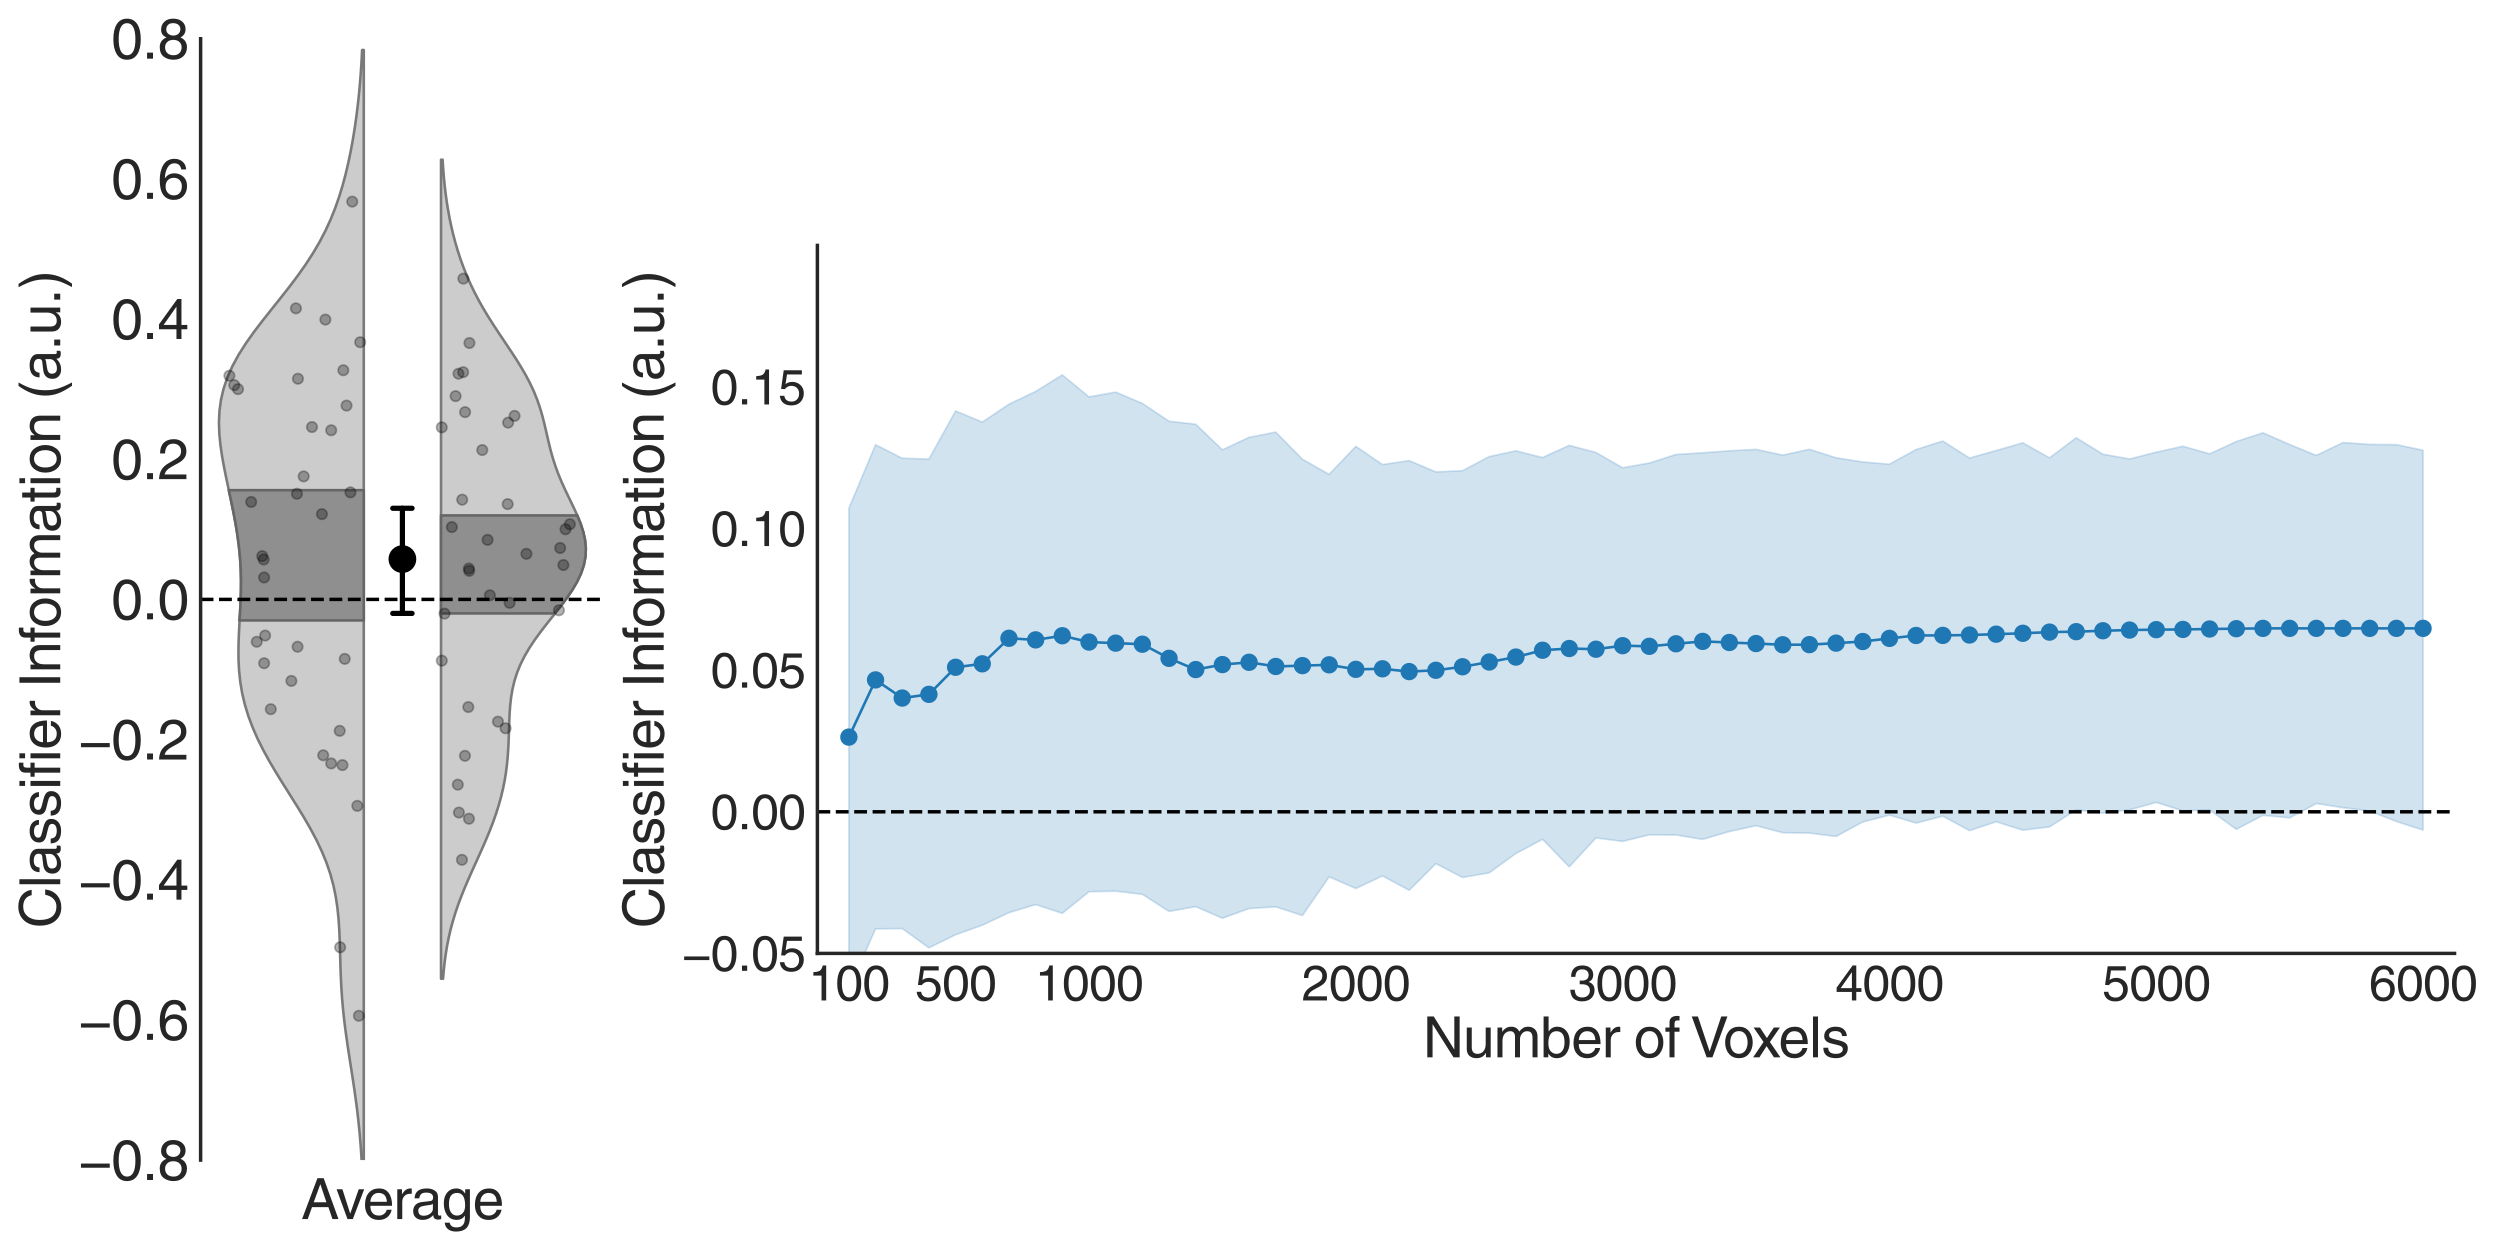 <?xml version="1.0" encoding="utf-8" standalone="no"?>
<!DOCTYPE svg PUBLIC "-//W3C//DTD SVG 1.1//EN"
  "http://www.w3.org/Graphics/SVG/1.1/DTD/svg11.dtd">
<svg height="720pt" version="1.1" viewBox="0 0 1440 720" width="1440pt" xmlns="http://www.w3.org/2000/svg" xmlns:xlink="http://www.w3.org/1999/xlink">
 <defs>
  <style type="text/css">*{stroke-linecap:butt;stroke-linejoin:round;}</style>
 </defs>
 <g id="figure_1">
  <g id="patch_1">
   <path d="M 0 720 
L 1440 720 
L 1440 0 
L 0 0 
z
" style="fill:#ffffff;"/>
  </g>
  <g id="axes_1">
   <g id="patch_2">
    <path d="M 470.818 549.15 
L 1413.821 549.15 
L 1413.821 141.35 
L 470.818 141.35 
z
" style="fill:#ffffff;"/>
   </g>
   <g id="matplotlib.axis_1">
    <g id="xtick_1">
     <g id="text_1">
      <!-- 100 -->
      <g style="fill:#262626;" transform="translate(465.596 576.249)scale(0.28 -0.28)">
       <defs>
        <path d="M 2297 0 
L 1697 0 
L 1697 3194 
L 647 3194 
L 647 3641 
Q 1197 3659 1465 3817 
Q 1734 3975 1856 4500 
L 2297 4500 
L 2297 0 
z
" id="HelveticaWorld-Regular-31" transform="scale(0.016)"/>
        <path d="M 2719 2188 
Q 2719 3091 2480 3542 
Q 2241 3994 1778 3994 
Q 1325 3994 1081 3542 
Q 838 3091 838 2188 
Q 838 1313 1078 848 
Q 1319 384 1778 384 
Q 2241 384 2480 832 
Q 2719 1281 2719 2188 
z
M 3322 2188 
Q 3322 1081 2922 479 
Q 2522 -122 1778 -122 
Q 1006 -122 622 501 
Q 238 1125 238 2188 
Q 238 3278 631 3889 
Q 1025 4500 1778 4500 
Q 2522 4500 2922 3892 
Q 3322 3284 3322 2188 
z
" id="HelveticaWorld-Regular-30" transform="scale(0.016)"/>
       </defs>
       <use xlink:href="#HelveticaWorld-Regular-31"/>
       <use x="55.615" xlink:href="#HelveticaWorld-Regular-30"/>
       <use x="111.23" xlink:href="#HelveticaWorld-Regular-30"/>
      </g>
     </g>
    </g>
    <g id="xtick_2">
     <g id="text_2">
      <!-- 500 -->
      <g style="fill:#262626;" transform="translate(527.07 576.249)scale(0.28 -0.28)">
       <defs>
        <path d="M 941 2619 
Q 1313 2900 1813 2900 
Q 2419 2900 2855 2497 
Q 3291 2094 3291 1459 
Q 3291 769 2870 320 
Q 2450 -128 1691 -128 
Q 1031 -128 650 195 
Q 269 519 206 1113 
L 788 1113 
Q 831 750 1072 558 
Q 1313 366 1741 366 
Q 2156 366 2422 653 
Q 2688 941 2688 1388 
Q 2688 1844 2409 2119 
Q 2131 2394 1691 2394 
Q 1191 2394 856 1966 
L 372 1991 
L 709 4397 
L 3041 4397 
L 3041 3853 
L 1131 3853 
L 941 2619 
z
" id="HelveticaWorld-Regular-35" transform="scale(0.016)"/>
       </defs>
       <use xlink:href="#HelveticaWorld-Regular-35"/>
       <use x="55.615" xlink:href="#HelveticaWorld-Regular-30"/>
       <use x="111.23" xlink:href="#HelveticaWorld-Regular-30"/>
      </g>
     </g>
    </g>
    <g id="xtick_3">
     <g id="text_3">
      <!-- 1000 -->
      <g style="fill:#262626;" transform="translate(596.126 576.249)scale(0.28 -0.28)">
       <use xlink:href="#HelveticaWorld-Regular-31"/>
       <use x="55.615" xlink:href="#HelveticaWorld-Regular-30"/>
       <use x="111.23" xlink:href="#HelveticaWorld-Regular-30"/>
       <use x="166.846" xlink:href="#HelveticaWorld-Regular-30"/>
      </g>
     </g>
    </g>
    <g id="xtick_4">
     <g id="text_4">
      <!-- 2000 -->
      <g style="fill:#262626;" transform="translate(749.81 576.249)scale(0.28 -0.28)">
       <defs>
        <path d="M 281 2888 
Q 281 3681 690 4090 
Q 1100 4500 1838 4500 
Q 2456 4500 2850 4125 
Q 3244 3750 3244 3156 
Q 3244 2694 3017 2376 
Q 2791 2059 2350 1819 
L 1575 1394 
Q 891 1019 800 531 
L 3244 531 
L 3244 0 
L 166 0 
Q 191 634 441 1056 
Q 691 1478 1222 1784 
L 2028 2253 
Q 2350 2438 2497 2636 
Q 2644 2834 2644 3181 
Q 2644 3525 2403 3759 
Q 2163 3994 1753 3994 
Q 1300 3994 1075 3695 
Q 850 3397 844 2888 
L 281 2888 
z
" id="HelveticaWorld-Regular-32" transform="scale(0.016)"/>
       </defs>
       <use xlink:href="#HelveticaWorld-Regular-32"/>
       <use x="55.615" xlink:href="#HelveticaWorld-Regular-30"/>
       <use x="111.23" xlink:href="#HelveticaWorld-Regular-30"/>
       <use x="166.846" xlink:href="#HelveticaWorld-Regular-30"/>
      </g>
     </g>
    </g>
    <g id="xtick_5">
     <g id="text_5">
      <!-- 3000 -->
      <g style="fill:#262626;" transform="translate(903.494 576.249)scale(0.28 -0.28)">
       <defs>
        <path d="M 1434 2559 
Q 1575 2547 1728 2547 
Q 2125 2547 2354 2730 
Q 2584 2913 2584 3284 
Q 2584 3584 2370 3789 
Q 2156 3994 1753 3994 
Q 1306 3994 1098 3731 
Q 891 3469 878 3028 
L 325 3028 
Q 325 3731 694 4115 
Q 1063 4500 1778 4500 
Q 2413 4500 2791 4173 
Q 3169 3847 3169 3316 
Q 3169 2631 2591 2388 
L 2591 2375 
Q 3341 2119 3341 1325 
Q 3341 691 2919 284 
Q 2497 -122 1722 -122 
Q 1088 -122 678 211 
Q 269 544 219 1375 
L 800 1375 
Q 813 856 1056 620 
Q 1300 384 1759 384 
Q 2203 384 2472 631 
Q 2741 878 2741 1253 
Q 2741 1663 2484 1872 
Q 2228 2081 1691 2081 
Q 1563 2081 1434 2075 
L 1434 2559 
z
" id="HelveticaWorld-Regular-33" transform="scale(0.016)"/>
       </defs>
       <use xlink:href="#HelveticaWorld-Regular-33"/>
       <use x="55.615" xlink:href="#HelveticaWorld-Regular-30"/>
       <use x="111.23" xlink:href="#HelveticaWorld-Regular-30"/>
       <use x="166.846" xlink:href="#HelveticaWorld-Regular-30"/>
      </g>
     </g>
    </g>
    <g id="xtick_6">
     <g id="text_6">
      <!-- 4000 -->
      <g style="fill:#262626;" transform="translate(1057.178 576.249)scale(0.28 -0.28)">
       <defs>
        <path d="M 678 1581 
L 2125 1581 
L 2125 3622 
L 2113 3622 
L 678 1581 
z
M 2688 1094 
L 2688 0 
L 2125 0 
L 2125 1094 
L 159 1094 
L 159 1644 
L 2222 4500 
L 2688 4500 
L 2688 1581 
L 3347 1581 
L 3347 1094 
L 2688 1094 
z
" id="HelveticaWorld-Regular-34" transform="scale(0.016)"/>
       </defs>
       <use xlink:href="#HelveticaWorld-Regular-34"/>
       <use x="55.615" xlink:href="#HelveticaWorld-Regular-30"/>
       <use x="111.23" xlink:href="#HelveticaWorld-Regular-30"/>
       <use x="166.846" xlink:href="#HelveticaWorld-Regular-30"/>
      </g>
     </g>
    </g>
    <g id="xtick_7">
     <g id="text_7">
      <!-- 5000 -->
      <g style="fill:#262626;" transform="translate(1210.861 576.249)scale(0.28 -0.28)">
       <use xlink:href="#HelveticaWorld-Regular-35"/>
       <use x="55.615" xlink:href="#HelveticaWorld-Regular-30"/>
       <use x="111.23" xlink:href="#HelveticaWorld-Regular-30"/>
       <use x="166.846" xlink:href="#HelveticaWorld-Regular-30"/>
      </g>
     </g>
    </g>
    <g id="xtick_8">
     <g id="text_8">
      <!-- 6000 -->
      <g style="fill:#262626;" transform="translate(1364.545 576.249)scale(0.28 -0.28)">
       <defs>
        <path d="M 903 1381 
Q 903 941 1165 662 
Q 1428 384 1850 384 
Q 2253 384 2492 668 
Q 2731 953 2731 1416 
Q 2731 1819 2495 2091 
Q 2259 2363 1825 2363 
Q 1403 2363 1153 2097 
Q 903 1831 903 1381 
z
M 2669 3303 
Q 2606 3647 2414 3820 
Q 2222 3994 1894 3994 
Q 1375 3994 1103 3487 
Q 831 2981 825 2328 
L 838 2316 
Q 1197 2869 1906 2869 
Q 2472 2869 2894 2494 
Q 3316 2119 3316 1441 
Q 3316 769 2916 323 
Q 2516 -122 1838 -122 
Q 1056 -122 650 434 
Q 244 991 244 2094 
Q 244 3156 659 3828 
Q 1075 4500 1906 4500 
Q 2444 4500 2816 4179 
Q 3188 3859 3219 3303 
L 2669 3303 
z
" id="HelveticaWorld-Regular-36" transform="scale(0.016)"/>
       </defs>
       <use xlink:href="#HelveticaWorld-Regular-36"/>
       <use x="55.615" xlink:href="#HelveticaWorld-Regular-30"/>
       <use x="111.23" xlink:href="#HelveticaWorld-Regular-30"/>
       <use x="166.846" xlink:href="#HelveticaWorld-Regular-30"/>
      </g>
     </g>
    </g>
    <g id="text_9">
     <!-- Number of Voxels -->
     <g style="fill:#262626;" transform="translate(819.462 609.016)scale(0.32 -0.32)">
      <defs>
       <path d="M 3559 4594 
L 4159 4594 
L 4159 0 
L 3469 0 
L 1125 3713 
L 1113 3713 
L 1113 0 
L 519 0 
L 519 4594 
L 1247 4594 
L 3547 884 
L 3559 884 
L 3559 4594 
z
" id="HelveticaWorld-Regular-4e" transform="scale(0.016)"/>
       <path d="M 391 3347 
L 953 3347 
L 953 1125 
Q 953 756 1120 573 
Q 1288 391 1600 391 
Q 2034 391 2278 698 
Q 2522 1006 2522 1503 
L 2522 3347 
L 3084 3347 
L 3084 0 
L 2553 0 
L 2553 488 
L 2541 500 
Q 2222 -97 1478 -97 
Q 997 -97 694 165 
Q 391 428 391 941 
L 391 3347 
z
" id="HelveticaWorld-Regular-75" transform="scale(0.016)"/>
       <path d="M 422 3347 
L 953 3347 
L 953 2875 
L 966 2875 
Q 1344 3444 1978 3444 
Q 2606 3444 2869 2900 
Q 3109 3194 3334 3319 
Q 3559 3444 3891 3444 
Q 4325 3444 4626 3159 
Q 4928 2875 4928 2316 
L 4928 0 
L 4366 0 
L 4366 2163 
Q 4366 2553 4219 2745 
Q 4072 2938 3744 2938 
Q 3413 2938 3184 2669 
Q 2956 2400 2956 2041 
L 2956 0 
L 2394 0 
L 2394 2316 
Q 2394 2606 2259 2772 
Q 2125 2938 1869 2938 
Q 1466 2938 1225 2638 
Q 984 2338 984 1825 
L 984 0 
L 422 0 
L 422 3347 
z
" id="HelveticaWorld-Regular-6d" transform="scale(0.016)"/>
       <path d="M 2778 1684 
Q 2778 2356 2540 2647 
Q 2303 2938 1863 2938 
Q 1416 2931 1187 2589 
Q 959 2247 959 1600 
Q 959 941 1234 666 
Q 1509 391 1875 391 
Q 2291 391 2534 733 
Q 2778 1075 2778 1684 
z
M 422 0 
L 422 4594 
L 984 4594 
L 984 2925 
L 997 2925 
Q 1356 3444 1966 3444 
Q 2591 3444 2975 2980 
Q 3359 2516 3359 1772 
Q 3359 934 2971 418 
Q 2584 -97 1888 -97 
Q 1275 -97 966 416 
L 953 416 
L 953 0 
L 422 0 
z
" id="HelveticaWorld-Regular-62" transform="scale(0.016)"/>
       <path d="M 2719 1941 
Q 2675 2484 2431 2711 
Q 2188 2938 1784 2938 
Q 1375 2938 1123 2650 
Q 872 2363 856 1941 
L 2719 1941 
z
M 3256 1050 
Q 3163 531 2747 191 
Q 2381 -97 1784 -103 
Q 1081 -97 668 358 
Q 256 813 256 1581 
Q 256 2463 681 2953 
Q 1106 3444 1863 3444 
Q 2541 3444 2922 2937 
Q 3303 2431 3303 1491 
L 856 1491 
Q 856 966 1100 678 
Q 1344 391 1831 391 
Q 2175 391 2422 598 
Q 2669 806 2694 1050 
L 3256 1050 
z
" id="HelveticaWorld-Regular-65" transform="scale(0.016)"/>
       <path d="M 984 0 
L 422 0 
L 422 3347 
L 953 3347 
L 953 2791 
L 966 2791 
Q 1331 3444 1906 3444 
Q 1997 3444 2053 3425 
L 2053 2841 
L 1844 2841 
Q 1466 2841 1225 2584 
Q 984 2328 984 1947 
L 984 0 
z
" id="HelveticaWorld-Regular-72" transform="scale(0.016)"/>
       <path id="HelveticaWorld-Regular-20" transform="scale(0.016)"/>
       <path d="M 813 1678 
Q 813 1119 1066 758 
Q 1319 397 1784 397 
Q 2266 397 2516 775 
Q 2766 1153 2766 1678 
Q 2766 2209 2516 2579 
Q 2266 2950 1784 2950 
Q 1338 2950 1075 2601 
Q 813 2253 813 1678 
z
M 238 1678 
Q 238 2425 653 2934 
Q 1069 3444 1784 3444 
Q 2516 3444 2928 2928 
Q 3341 2413 3341 1678 
Q 3341 941 2931 422 
Q 2522 -97 1784 -97 
Q 1075 -97 656 406 
Q 238 909 238 1678 
z
" id="HelveticaWorld-Regular-6f" transform="scale(0.016)"/>
       <path d="M 1100 2881 
L 1100 0 
L 538 0 
L 538 2881 
L 78 2881 
L 78 3347 
L 538 3347 
L 538 3922 
Q 538 4300 767 4479 
Q 997 4659 1409 4659 
Q 1550 4659 1663 4647 
L 1663 4141 
Q 1563 4153 1434 4153 
Q 1247 4153 1173 4061 
Q 1100 3969 1100 3763 
L 1100 3347 
L 1663 3347 
L 1663 2881 
L 1100 2881 
z
" id="HelveticaWorld-Regular-66" transform="scale(0.016)"/>
       <path d="M 3413 4594 
L 4109 4594 
L 2425 0 
L 1772 0 
L 97 4594 
L 788 4594 
L 2100 678 
L 2113 678 
L 3413 4594 
z
" id="HelveticaWorld-Regular-56" transform="scale(0.016)"/>
       <path d="M 3138 0 
L 2413 0 
L 1588 1259 
L 781 0 
L 72 0 
L 1241 1722 
L 128 3347 
L 844 3347 
L 1619 2169 
L 2400 3347 
L 3084 3347 
L 1959 1722 
L 3138 0 
z
" id="HelveticaWorld-Regular-78" transform="scale(0.016)"/>
       <path d="M 984 0 
L 422 0 
L 422 4594 
L 984 4594 
L 984 0 
z
" id="HelveticaWorld-Regular-6c" transform="scale(0.016)"/>
       <path d="M 2309 2394 
Q 2297 2694 2095 2825 
Q 1894 2956 1516 2956 
Q 1241 2956 1045 2834 
Q 850 2713 850 2484 
Q 850 2303 965 2217 
Q 1081 2131 1466 2034 
L 2022 1894 
Q 2528 1766 2745 1567 
Q 2963 1369 2963 1013 
Q 2963 519 2602 211 
Q 2241 -97 1638 -97 
Q 934 -97 573 195 
Q 213 488 206 1075 
L 750 1075 
Q 763 728 980 559 
Q 1197 391 1631 391 
Q 1984 391 2192 531 
Q 2400 672 2400 922 
Q 2400 1100 2265 1206 
Q 2131 1313 1734 1403 
L 1081 1563 
Q 684 1663 495 1861 
Q 306 2059 306 2375 
Q 306 2869 659 3156 
Q 1013 3444 1581 3444 
Q 2188 3444 2511 3148 
Q 2834 2853 2853 2394 
L 2309 2394 
z
" id="HelveticaWorld-Regular-73" transform="scale(0.016)"/>
      </defs>
      <use xlink:href="#HelveticaWorld-Regular-4e"/>
      <use x="73.096" xlink:href="#HelveticaWorld-Regular-75"/>
      <use x="127.881" xlink:href="#HelveticaWorld-Regular-6d"/>
      <use x="210.889" xlink:href="#HelveticaWorld-Regular-62"/>
      <use x="267.383" xlink:href="#HelveticaWorld-Regular-65"/>
      <use x="322.803" xlink:href="#HelveticaWorld-Regular-72"/>
      <use x="355.371" xlink:href="#HelveticaWorld-Regular-20"/>
      <use x="379.785" xlink:href="#HelveticaWorld-Regular-6f"/>
      <use x="435.693" xlink:href="#HelveticaWorld-Regular-66"/>
      <use x="463.379" xlink:href="#HelveticaWorld-Regular-20"/>
      <use x="482.793" xlink:href="#HelveticaWorld-Regular-56"/>
      <use x="540.619" xlink:href="#HelveticaWorld-Regular-6f"/>
      <use x="593.652" xlink:href="#HelveticaWorld-Regular-78"/>
      <use x="640.402" xlink:href="#HelveticaWorld-Regular-65"/>
      <use x="695.822" xlink:href="#HelveticaWorld-Regular-6c"/>
      <use x="717.844" xlink:href="#HelveticaWorld-Regular-73"/>
     </g>
    </g>
   </g>
   <g id="matplotlib.axis_2">
    <g id="ytick_1">
     <g id="text_10">
      <!-- −0.05 -->
      <g style="fill:#262626;" transform="translate(392.921 559.199)scale(0.28 -0.28)">
       <defs>
        <path d="M 3494 1381 
L 256 1381 
L 256 1850 
L 3494 1850 
L 3494 1381 
z
" id="HelveticaWorld-Regular-2212" transform="scale(0.016)"/>
        <path d="M 1222 0 
L 556 0 
L 556 678 
L 1222 678 
L 1222 0 
z
" id="HelveticaWorld-Regular-2e" transform="scale(0.016)"/>
       </defs>
       <use xlink:href="#HelveticaWorld-Regular-2212"/>
       <use x="58.594" xlink:href="#HelveticaWorld-Regular-30"/>
       <use x="114.209" xlink:href="#HelveticaWorld-Regular-2e"/>
       <use x="141.992" xlink:href="#HelveticaWorld-Regular-30"/>
       <use x="197.607" xlink:href="#HelveticaWorld-Regular-35"/>
      </g>
     </g>
    </g>
    <g id="ytick_2">
     <g id="text_11">
      <!-- 0.00 -->
      <g style="fill:#262626;" transform="translate(409.327 477.639)scale(0.28 -0.28)">
       <use xlink:href="#HelveticaWorld-Regular-30"/>
       <use x="55.615" xlink:href="#HelveticaWorld-Regular-2e"/>
       <use x="83.398" xlink:href="#HelveticaWorld-Regular-30"/>
       <use x="139.014" xlink:href="#HelveticaWorld-Regular-30"/>
      </g>
     </g>
    </g>
    <g id="ytick_3">
     <g id="text_12">
      <!-- 0.05 -->
      <g style="fill:#262626;" transform="translate(409.327 396.079)scale(0.28 -0.28)">
       <use xlink:href="#HelveticaWorld-Regular-30"/>
       <use x="55.615" xlink:href="#HelveticaWorld-Regular-2e"/>
       <use x="83.398" xlink:href="#HelveticaWorld-Regular-30"/>
       <use x="139.014" xlink:href="#HelveticaWorld-Regular-35"/>
      </g>
     </g>
    </g>
    <g id="ytick_4">
     <g id="text_13">
      <!-- 0.10 -->
      <g style="fill:#262626;" transform="translate(409.327 314.519)scale(0.28 -0.28)">
       <use xlink:href="#HelveticaWorld-Regular-30"/>
       <use x="55.615" xlink:href="#HelveticaWorld-Regular-2e"/>
       <use x="83.398" xlink:href="#HelveticaWorld-Regular-31"/>
       <use x="139.014" xlink:href="#HelveticaWorld-Regular-30"/>
      </g>
     </g>
    </g>
    <g id="ytick_5">
     <g id="text_14">
      <!-- 0.15 -->
      <g style="fill:#262626;" transform="translate(409.327 232.959)scale(0.28 -0.28)">
       <use xlink:href="#HelveticaWorld-Regular-30"/>
       <use x="55.615" xlink:href="#HelveticaWorld-Regular-2e"/>
       <use x="83.398" xlink:href="#HelveticaWorld-Regular-31"/>
       <use x="139.014" xlink:href="#HelveticaWorld-Regular-35"/>
      </g>
     </g>
    </g>
    <g id="text_15">
     <!-- Classifier Information (a.u.) -->
     <g style="fill:#262626;" transform="translate(382.296 534.615)rotate(-90)scale(0.32 -0.32)">
      <defs>
       <path d="M 3713 3213 
Q 3609 3681 3279 3923 
Q 2950 4166 2425 4166 
Q 1747 4166 1334 3673 
Q 922 3181 922 2344 
Q 922 1375 1312 901 
Q 1703 428 2444 428 
Q 2931 428 3282 751 
Q 3634 1075 3756 1691 
L 4359 1691 
Q 4238 806 3688 342 
Q 3138 -122 2350 -122 
Q 1409 -122 845 525 
Q 281 1172 281 2322 
Q 281 3431 870 4073 
Q 1459 4716 2425 4716 
Q 3225 4716 3722 4303 
Q 4219 3891 4313 3213 
L 3713 3213 
z
" id="HelveticaWorld-Regular-43" transform="scale(0.016)"/>
       <path d="M 2456 1709 
Q 2394 1644 2211 1603 
Q 2028 1563 1528 1497 
Q 1159 1453 986 1315 
Q 813 1178 813 953 
Q 813 678 959 525 
Q 1106 372 1428 372 
Q 1831 372 2143 601 
Q 2456 831 2456 1159 
L 2456 1709 
z
M 397 2328 
Q 416 2894 764 3169 
Q 1113 3444 1778 3444 
Q 2309 3444 2668 3203 
Q 3028 2963 3028 2509 
L 3028 581 
Q 3028 384 3206 384 
Q 3278 384 3391 409 
L 3391 0 
Q 3238 -63 3072 -63 
Q 2784 -63 2643 60 
Q 2503 184 2497 447 
Q 2016 -97 1288 -97 
Q 813 -97 525 172 
Q 238 441 238 872 
Q 238 1313 488 1584 
Q 738 1856 1216 1913 
L 2209 2034 
Q 2478 2075 2478 2431 
Q 2478 2694 2283 2834 
Q 2088 2975 1691 2975 
Q 1338 2975 1148 2819 
Q 959 2663 922 2328 
L 397 2328 
z
" id="HelveticaWorld-Regular-61" transform="scale(0.016)"/>
       <path d="M 422 3956 
L 422 4594 
L 984 4594 
L 984 3956 
L 422 3956 
z
M 984 0 
L 422 0 
L 422 3347 
L 984 3347 
L 984 0 
z
" id="HelveticaWorld-Regular-69" transform="scale(0.016)"/>
       <path d="M 1141 0 
L 519 0 
L 519 4594 
L 1141 4594 
L 1141 0 
z
" id="HelveticaWorld-Regular-49" transform="scale(0.016)"/>
       <path d="M 3150 0 
L 2584 0 
L 2584 2059 
Q 2584 2534 2418 2736 
Q 2253 2938 1869 2938 
Q 1491 2938 1237 2650 
Q 984 2363 984 1825 
L 984 0 
L 422 0 
L 422 3347 
L 953 3347 
L 953 2875 
L 966 2875 
Q 1363 3444 1978 3444 
Q 2547 3444 2848 3142 
Q 3150 2841 3150 2278 
L 3150 0 
z
" id="HelveticaWorld-Regular-6e" transform="scale(0.016)"/>
       <path d="M 1100 2881 
L 1100 703 
Q 1100 575 1170 508 
Q 1241 441 1422 441 
L 1638 441 
L 1638 0 
Q 1331 -44 1216 -44 
Q 863 -44 700 125 
Q 538 294 538 672 
L 538 2881 
L 84 2881 
L 84 3347 
L 538 3347 
L 538 4281 
L 1100 4281 
L 1100 3347 
L 1638 3347 
L 1638 2881 
L 1100 2881 
z
" id="HelveticaWorld-Regular-74" transform="scale(0.016)"/>
       <path d="M 1906 4691 
Q 1338 3675 1188 3037 
Q 1038 2400 1038 1631 
Q 1038 872 1242 215 
Q 1447 -441 1913 -1325 
L 1538 -1325 
Q 1006 -550 720 140 
Q 434 831 434 1672 
Q 434 2463 693 3180 
Q 953 3897 1516 4691 
L 1906 4691 
z
" id="HelveticaWorld-Regular-28" transform="scale(0.016)"/>
       <path d="M 225 -1325 
Q 788 -306 938 330 
Q 1088 966 1088 1734 
Q 1088 2497 886 3153 
Q 684 3809 219 4691 
L 588 4691 
Q 1125 3916 1411 3225 
Q 1697 2534 1697 1697 
Q 1697 903 1437 186 
Q 1178 -531 616 -1325 
L 225 -1325 
z
" id="HelveticaWorld-Regular-29" transform="scale(0.016)"/>
      </defs>
      <use xlink:href="#HelveticaWorld-Regular-43"/>
      <use x="72.314" xlink:href="#HelveticaWorld-Regular-6c"/>
      <use x="94.336" xlink:href="#HelveticaWorld-Regular-61"/>
      <use x="149.268" xlink:href="#HelveticaWorld-Regular-73"/>
      <use x="199.268" xlink:href="#HelveticaWorld-Regular-73"/>
      <use x="249.268" xlink:href="#HelveticaWorld-Regular-69"/>
      <use x="271.289" xlink:href="#HelveticaWorld-Regular-66"/>
      <use x="298.975" xlink:href="#HelveticaWorld-Regular-69"/>
      <use x="320.996" xlink:href="#HelveticaWorld-Regular-65"/>
      <use x="376.416" xlink:href="#HelveticaWorld-Regular-72"/>
      <use x="408.984" xlink:href="#HelveticaWorld-Regular-20"/>
      <use x="433.398" xlink:href="#HelveticaWorld-Regular-49"/>
      <use x="459.18" xlink:href="#HelveticaWorld-Regular-6e"/>
      <use x="514.355" xlink:href="#HelveticaWorld-Regular-66"/>
      <use x="540.041" xlink:href="#HelveticaWorld-Regular-6f"/>
      <use x="595.949" xlink:href="#HelveticaWorld-Regular-72"/>
      <use x="628.518" xlink:href="#HelveticaWorld-Regular-6d"/>
      <use x="711.525" xlink:href="#HelveticaWorld-Regular-61"/>
      <use x="766.457" xlink:href="#HelveticaWorld-Regular-74"/>
      <use x="794.143" xlink:href="#HelveticaWorld-Regular-69"/>
      <use x="816.164" xlink:href="#HelveticaWorld-Regular-6f"/>
      <use x="872.072" xlink:href="#HelveticaWorld-Regular-6e"/>
      <use x="927.248" xlink:href="#HelveticaWorld-Regular-20"/>
      <use x="951.662" xlink:href="#HelveticaWorld-Regular-28"/>
      <use x="984.963" xlink:href="#HelveticaWorld-Regular-61"/>
      <use x="1039.895" xlink:href="#HelveticaWorld-Regular-2e"/>
      <use x="1067.678" xlink:href="#HelveticaWorld-Regular-75"/>
      <use x="1122.463" xlink:href="#HelveticaWorld-Regular-2e"/>
      <use x="1150.246" xlink:href="#HelveticaWorld-Regular-29"/>
     </g>
    </g>
   </g>
   <g id="PolyCollection_1">
    <defs>
     <path d="M 488.952 -427.169 
L 488.952 -150.562 
L 504.321 -184.986 
L 519.689 -185.158 
L 535.058 -174.065 
L 550.426 -181.603 
L 565.794 -187.086 
L 581.163 -194.309 
L 596.531 -198.981 
L 611.899 -193.943 
L 627.268 -206.384 
L 642.636 -206.671 
L 658.004 -204.89 
L 673.373 -195.031 
L 688.741 -197.78 
L 704.11 -191.109 
L 719.478 -196.674 
L 734.846 -197.672 
L 750.215 -192.66 
L 765.583 -214.97 
L 780.951 -208.225 
L 796.32 -215.48 
L 811.688 -207.192 
L 827.057 -222.548 
L 842.425 -214.593 
L 857.793 -217.254 
L 873.162 -228.401 
L 888.53 -236.548 
L 903.898 -220.701 
L 919.267 -237.367 
L 934.635 -235.371 
L 950.004 -239.132 
L 965.372 -239.054 
L 980.74 -236.501 
L 996.109 -241.047 
L 1011.477 -244.41 
L 1026.845 -240.37 
L 1042.214 -240.136 
L 1057.582 -238.207 
L 1072.95 -246.553 
L 1088.319 -250.505 
L 1103.687 -245.932 
L 1119.056 -249.914 
L 1134.424 -241.562 
L 1149.792 -246.685 
L 1165.161 -241.819 
L 1180.529 -243.702 
L 1195.897 -253.58 
L 1211.266 -251.656 
L 1226.634 -253.558 
L 1242.003 -257.832 
L 1257.371 -252.925 
L 1272.739 -253.517 
L 1288.108 -242.328 
L 1303.476 -250.362 
L 1318.844 -248.92 
L 1334.213 -257.185 
L 1349.581 -254.781 
L 1364.95 -252.873 
L 1380.318 -246.816 
L 1395.686 -241.874 
L 1395.686 -460.645 
L 1395.686 -460.645 
L 1380.318 -463.856 
L 1364.95 -463.999 
L 1349.581 -465.074 
L 1334.213 -457.655 
L 1318.844 -463.97 
L 1303.476 -470.693 
L 1288.108 -465.672 
L 1272.739 -458.583 
L 1257.371 -462.945 
L 1242.003 -459.534 
L 1226.634 -455.614 
L 1211.266 -458.358 
L 1195.897 -467.838 
L 1180.529 -456.262 
L 1165.161 -464.918 
L 1149.792 -460.488 
L 1134.424 -456.139 
L 1119.056 -465.958 
L 1103.687 -461.058 
L 1088.319 -452.621 
L 1072.95 -453.883 
L 1057.582 -456.323 
L 1042.214 -461.19 
L 1026.845 -457.829 
L 1011.477 -461.159 
L 996.109 -460.307 
L 980.74 -459.169 
L 965.372 -458.202 
L 950.004 -453.27 
L 934.635 -450.561 
L 919.267 -459.35 
L 903.898 -463.462 
L 888.53 -456.454 
L 873.162 -460.301 
L 857.793 -457.001 
L 842.425 -448.853 
L 827.057 -448.165 
L 811.688 -454.676 
L 796.32 -452.397 
L 780.951 -462.89 
L 765.583 -446.744 
L 750.215 -455.469 
L 734.846 -471.092 
L 719.478 -468.103 
L 704.11 -460.878 
L 688.741 -475.637 
L 673.373 -477.35 
L 658.004 -487.646 
L 642.636 -494.126 
L 627.268 -491.385 
L 611.899 -504.047 
L 596.531 -494.528 
L 581.163 -487.182 
L 565.794 -476.862 
L 550.426 -483.275 
L 535.058 -455.553 
L 519.689 -456.049 
L 504.321 -463.838 
L 488.952 -427.169 
z
" id="m36af76cc84" style="stroke:#1f77b4;stroke-opacity:0.2;"/>
    </defs>
    <g clip-path="url(#pb431a4c2f8)">
     <use style="fill:#1f77b4;fill-opacity:0.2;stroke:#1f77b4;stroke-opacity:0.2;" x="0" xlink:href="#m36af76cc84" y="720"/>
    </g>
   </g>
   <g id="line2d_1">
    <path clip-path="url(#pb431a4c2f8)" d="M 488.952 424.566 
L 504.321 391.63 
L 519.689 402.077 
L 535.058 399.948 
L 550.426 384.342 
L 565.794 382.358 
L 581.163 367.649 
L 596.531 368.571 
L 611.899 366.178 
L 627.268 369.83 
L 642.636 370.454 
L 658.004 371.063 
L 673.373 379.204 
L 688.741 385.674 
L 704.11 382.796 
L 719.478 381.479 
L 734.846 383.883 
L 750.215 383.402 
L 765.583 382.94 
L 780.951 385.541 
L 796.32 385.228 
L 811.688 386.838 
L 827.057 386.078 
L 842.425 384.054 
L 857.793 381.321 
L 873.162 378.465 
L 888.53 374.531 
L 903.898 373.54 
L 919.267 373.946 
L 934.635 371.912 
L 950.004 372.276 
L 965.372 370.815 
L 980.74 369.433 
L 996.109 370.077 
L 1011.477 370.681 
L 1026.845 371.393 
L 1042.214 371.312 
L 1057.582 370.446 
L 1072.95 369.512 
L 1088.319 367.712 
L 1103.687 366.034 
L 1119.056 365.986 
L 1134.424 365.772 
L 1149.792 365.285 
L 1165.161 364.765 
L 1180.529 364.096 
L 1195.897 363.836 
L 1211.266 363.314 
L 1226.634 362.918 
L 1242.003 362.685 
L 1257.371 362.55 
L 1272.739 362.302 
L 1288.108 362.122 
L 1303.476 361.943 
L 1318.844 361.935 
L 1334.213 361.935 
L 1349.581 361.935 
L 1364.95 361.935 
L 1380.318 361.935 
L 1395.686 361.935 
" style="fill:none;stroke:#1f77b4;stroke-linecap:round;stroke-width:1.5;"/>
    <defs>
     <path d="M 0 5 
C 1.326 5 2.598 4.473 3.536 3.536 
C 4.473 2.598 5 1.326 5 0 
C 5 -1.326 4.473 -2.598 3.536 -3.536 
C 2.598 -4.473 1.326 -5 0 -5 
C -1.326 -5 -2.598 -4.473 -3.536 -3.536 
C -4.473 -2.598 -5 -1.326 -5 0 
C -5 1.326 -4.473 2.598 -3.536 3.536 
C -2.598 4.473 -1.326 5 0 5 
z
" id="m4e1afad73e" style="stroke:#000000;stroke-opacity:0;stroke-width:0.75;"/>
    </defs>
    <g clip-path="url(#pb431a4c2f8)">
     <use style="fill:#1f77b4;stroke:#000000;stroke-opacity:0;stroke-width:0.75;" x="488.952" xlink:href="#m4e1afad73e" y="424.566"/>
     <use style="fill:#1f77b4;stroke:#000000;stroke-opacity:0;stroke-width:0.75;" x="504.321" xlink:href="#m4e1afad73e" y="391.63"/>
     <use style="fill:#1f77b4;stroke:#000000;stroke-opacity:0;stroke-width:0.75;" x="519.689" xlink:href="#m4e1afad73e" y="402.077"/>
     <use style="fill:#1f77b4;stroke:#000000;stroke-opacity:0;stroke-width:0.75;" x="535.058" xlink:href="#m4e1afad73e" y="399.948"/>
     <use style="fill:#1f77b4;stroke:#000000;stroke-opacity:0;stroke-width:0.75;" x="550.426" xlink:href="#m4e1afad73e" y="384.342"/>
     <use style="fill:#1f77b4;stroke:#000000;stroke-opacity:0;stroke-width:0.75;" x="565.794" xlink:href="#m4e1afad73e" y="382.358"/>
     <use style="fill:#1f77b4;stroke:#000000;stroke-opacity:0;stroke-width:0.75;" x="581.163" xlink:href="#m4e1afad73e" y="367.649"/>
     <use style="fill:#1f77b4;stroke:#000000;stroke-opacity:0;stroke-width:0.75;" x="596.531" xlink:href="#m4e1afad73e" y="368.571"/>
     <use style="fill:#1f77b4;stroke:#000000;stroke-opacity:0;stroke-width:0.75;" x="611.899" xlink:href="#m4e1afad73e" y="366.178"/>
     <use style="fill:#1f77b4;stroke:#000000;stroke-opacity:0;stroke-width:0.75;" x="627.268" xlink:href="#m4e1afad73e" y="369.83"/>
     <use style="fill:#1f77b4;stroke:#000000;stroke-opacity:0;stroke-width:0.75;" x="642.636" xlink:href="#m4e1afad73e" y="370.454"/>
     <use style="fill:#1f77b4;stroke:#000000;stroke-opacity:0;stroke-width:0.75;" x="658.004" xlink:href="#m4e1afad73e" y="371.063"/>
     <use style="fill:#1f77b4;stroke:#000000;stroke-opacity:0;stroke-width:0.75;" x="673.373" xlink:href="#m4e1afad73e" y="379.204"/>
     <use style="fill:#1f77b4;stroke:#000000;stroke-opacity:0;stroke-width:0.75;" x="688.741" xlink:href="#m4e1afad73e" y="385.674"/>
     <use style="fill:#1f77b4;stroke:#000000;stroke-opacity:0;stroke-width:0.75;" x="704.11" xlink:href="#m4e1afad73e" y="382.796"/>
     <use style="fill:#1f77b4;stroke:#000000;stroke-opacity:0;stroke-width:0.75;" x="719.478" xlink:href="#m4e1afad73e" y="381.479"/>
     <use style="fill:#1f77b4;stroke:#000000;stroke-opacity:0;stroke-width:0.75;" x="734.846" xlink:href="#m4e1afad73e" y="383.883"/>
     <use style="fill:#1f77b4;stroke:#000000;stroke-opacity:0;stroke-width:0.75;" x="750.215" xlink:href="#m4e1afad73e" y="383.402"/>
     <use style="fill:#1f77b4;stroke:#000000;stroke-opacity:0;stroke-width:0.75;" x="765.583" xlink:href="#m4e1afad73e" y="382.94"/>
     <use style="fill:#1f77b4;stroke:#000000;stroke-opacity:0;stroke-width:0.75;" x="780.951" xlink:href="#m4e1afad73e" y="385.541"/>
     <use style="fill:#1f77b4;stroke:#000000;stroke-opacity:0;stroke-width:0.75;" x="796.32" xlink:href="#m4e1afad73e" y="385.228"/>
     <use style="fill:#1f77b4;stroke:#000000;stroke-opacity:0;stroke-width:0.75;" x="811.688" xlink:href="#m4e1afad73e" y="386.838"/>
     <use style="fill:#1f77b4;stroke:#000000;stroke-opacity:0;stroke-width:0.75;" x="827.057" xlink:href="#m4e1afad73e" y="386.078"/>
     <use style="fill:#1f77b4;stroke:#000000;stroke-opacity:0;stroke-width:0.75;" x="842.425" xlink:href="#m4e1afad73e" y="384.054"/>
     <use style="fill:#1f77b4;stroke:#000000;stroke-opacity:0;stroke-width:0.75;" x="857.793" xlink:href="#m4e1afad73e" y="381.321"/>
     <use style="fill:#1f77b4;stroke:#000000;stroke-opacity:0;stroke-width:0.75;" x="873.162" xlink:href="#m4e1afad73e" y="378.465"/>
     <use style="fill:#1f77b4;stroke:#000000;stroke-opacity:0;stroke-width:0.75;" x="888.53" xlink:href="#m4e1afad73e" y="374.531"/>
     <use style="fill:#1f77b4;stroke:#000000;stroke-opacity:0;stroke-width:0.75;" x="903.898" xlink:href="#m4e1afad73e" y="373.54"/>
     <use style="fill:#1f77b4;stroke:#000000;stroke-opacity:0;stroke-width:0.75;" x="919.267" xlink:href="#m4e1afad73e" y="373.946"/>
     <use style="fill:#1f77b4;stroke:#000000;stroke-opacity:0;stroke-width:0.75;" x="934.635" xlink:href="#m4e1afad73e" y="371.912"/>
     <use style="fill:#1f77b4;stroke:#000000;stroke-opacity:0;stroke-width:0.75;" x="950.004" xlink:href="#m4e1afad73e" y="372.276"/>
     <use style="fill:#1f77b4;stroke:#000000;stroke-opacity:0;stroke-width:0.75;" x="965.372" xlink:href="#m4e1afad73e" y="370.815"/>
     <use style="fill:#1f77b4;stroke:#000000;stroke-opacity:0;stroke-width:0.75;" x="980.74" xlink:href="#m4e1afad73e" y="369.433"/>
     <use style="fill:#1f77b4;stroke:#000000;stroke-opacity:0;stroke-width:0.75;" x="996.109" xlink:href="#m4e1afad73e" y="370.077"/>
     <use style="fill:#1f77b4;stroke:#000000;stroke-opacity:0;stroke-width:0.75;" x="1011.477" xlink:href="#m4e1afad73e" y="370.681"/>
     <use style="fill:#1f77b4;stroke:#000000;stroke-opacity:0;stroke-width:0.75;" x="1026.845" xlink:href="#m4e1afad73e" y="371.393"/>
     <use style="fill:#1f77b4;stroke:#000000;stroke-opacity:0;stroke-width:0.75;" x="1042.214" xlink:href="#m4e1afad73e" y="371.312"/>
     <use style="fill:#1f77b4;stroke:#000000;stroke-opacity:0;stroke-width:0.75;" x="1057.582" xlink:href="#m4e1afad73e" y="370.446"/>
     <use style="fill:#1f77b4;stroke:#000000;stroke-opacity:0;stroke-width:0.75;" x="1072.95" xlink:href="#m4e1afad73e" y="369.512"/>
     <use style="fill:#1f77b4;stroke:#000000;stroke-opacity:0;stroke-width:0.75;" x="1088.319" xlink:href="#m4e1afad73e" y="367.712"/>
     <use style="fill:#1f77b4;stroke:#000000;stroke-opacity:0;stroke-width:0.75;" x="1103.687" xlink:href="#m4e1afad73e" y="366.034"/>
     <use style="fill:#1f77b4;stroke:#000000;stroke-opacity:0;stroke-width:0.75;" x="1119.056" xlink:href="#m4e1afad73e" y="365.986"/>
     <use style="fill:#1f77b4;stroke:#000000;stroke-opacity:0;stroke-width:0.75;" x="1134.424" xlink:href="#m4e1afad73e" y="365.772"/>
     <use style="fill:#1f77b4;stroke:#000000;stroke-opacity:0;stroke-width:0.75;" x="1149.792" xlink:href="#m4e1afad73e" y="365.285"/>
     <use style="fill:#1f77b4;stroke:#000000;stroke-opacity:0;stroke-width:0.75;" x="1165.161" xlink:href="#m4e1afad73e" y="364.765"/>
     <use style="fill:#1f77b4;stroke:#000000;stroke-opacity:0;stroke-width:0.75;" x="1180.529" xlink:href="#m4e1afad73e" y="364.096"/>
     <use style="fill:#1f77b4;stroke:#000000;stroke-opacity:0;stroke-width:0.75;" x="1195.897" xlink:href="#m4e1afad73e" y="363.836"/>
     <use style="fill:#1f77b4;stroke:#000000;stroke-opacity:0;stroke-width:0.75;" x="1211.266" xlink:href="#m4e1afad73e" y="363.314"/>
     <use style="fill:#1f77b4;stroke:#000000;stroke-opacity:0;stroke-width:0.75;" x="1226.634" xlink:href="#m4e1afad73e" y="362.918"/>
     <use style="fill:#1f77b4;stroke:#000000;stroke-opacity:0;stroke-width:0.75;" x="1242.003" xlink:href="#m4e1afad73e" y="362.685"/>
     <use style="fill:#1f77b4;stroke:#000000;stroke-opacity:0;stroke-width:0.75;" x="1257.371" xlink:href="#m4e1afad73e" y="362.55"/>
     <use style="fill:#1f77b4;stroke:#000000;stroke-opacity:0;stroke-width:0.75;" x="1272.739" xlink:href="#m4e1afad73e" y="362.302"/>
     <use style="fill:#1f77b4;stroke:#000000;stroke-opacity:0;stroke-width:0.75;" x="1288.108" xlink:href="#m4e1afad73e" y="362.122"/>
     <use style="fill:#1f77b4;stroke:#000000;stroke-opacity:0;stroke-width:0.75;" x="1303.476" xlink:href="#m4e1afad73e" y="361.943"/>
     <use style="fill:#1f77b4;stroke:#000000;stroke-opacity:0;stroke-width:0.75;" x="1318.844" xlink:href="#m4e1afad73e" y="361.935"/>
     <use style="fill:#1f77b4;stroke:#000000;stroke-opacity:0;stroke-width:0.75;" x="1334.213" xlink:href="#m4e1afad73e" y="361.935"/>
     <use style="fill:#1f77b4;stroke:#000000;stroke-opacity:0;stroke-width:0.75;" x="1349.581" xlink:href="#m4e1afad73e" y="361.935"/>
     <use style="fill:#1f77b4;stroke:#000000;stroke-opacity:0;stroke-width:0.75;" x="1364.95" xlink:href="#m4e1afad73e" y="361.935"/>
     <use style="fill:#1f77b4;stroke:#000000;stroke-opacity:0;stroke-width:0.75;" x="1380.318" xlink:href="#m4e1afad73e" y="361.935"/>
     <use style="fill:#1f77b4;stroke:#000000;stroke-opacity:0;stroke-width:0.75;" x="1395.686" xlink:href="#m4e1afad73e" y="361.935"/>
    </g>
   </g>
   <g id="line2d_2">
    <path clip-path="url(#pb431a4c2f8)" d="M 470.818 467.59 
L 1413.821 467.59 
" style="fill:none;stroke:#000000;stroke-dasharray:7.4,3.2;stroke-dashoffset:0;stroke-width:2;"/>
   </g>
   <g id="patch_3">
    <path d="M 470.818 549.15 
L 470.818 141.35 
" style="fill:none;stroke:#262626;stroke-linecap:square;stroke-linejoin:miter;stroke-width:2;"/>
   </g>
   <g id="patch_4">
    <path d="M 470.818 549.15 
L 1413.821 549.15 
" style="fill:none;stroke:#262626;stroke-linecap:square;stroke-linejoin:miter;stroke-width:2;"/>
   </g>
  </g>
  <g id="axes_2">
   <g id="patch_5">
    <path d="M 115.55 668.2 
L 348.018 668.2 
L 348.018 22.3 
L 115.55 22.3 
z
" style="fill:#ffffff;"/>
   </g>
   <g id="matplotlib.axis_3">
    <g id="xtick_9"/>
    <g id="text_16">
     <!-- Average -->
     <g style="fill:#262626;" transform="translate(173.594 702.17)scale(0.32 -0.32)">
      <defs>
       <path d="M 2816 1888 
L 2138 3909 
L 2125 3909 
L 1388 1888 
L 2816 1888 
z
M 1197 1338 
L 716 0 
L 78 0 
L 1806 4594 
L 2509 4594 
L 4172 0 
L 3494 0 
L 3041 1338 
L 1197 1338 
z
" id="HelveticaWorld-Regular-41" transform="scale(0.016)"/>
       <path d="M 2522 3347 
L 3138 3347 
L 1863 0 
L 1259 0 
L 38 3347 
L 691 3347 
L 1563 622 
L 1575 622 
L 2522 3347 
z
" id="HelveticaWorld-Regular-76" transform="scale(0.016)"/>
       <path d="M 831 1684 
Q 831 1069 1075 730 
Q 1319 391 1734 391 
Q 2138 391 2394 684 
Q 2650 978 2650 1516 
Q 2650 2222 2426 2580 
Q 2203 2938 1747 2938 
Q 1288 2938 1059 2633 
Q 831 2328 831 1684 
z
M 3188 191 
Q 3188 -616 2800 -1012 
Q 2413 -1409 1631 -1409 
Q 1069 -1409 736 -1150 
Q 403 -891 353 -409 
L 916 -409 
Q 959 -653 1142 -797 
Q 1325 -941 1672 -941 
Q 2144 -941 2384 -687 
Q 2625 -434 2625 134 
L 2625 372 
L 2613 372 
Q 2297 -97 1722 -97 
Q 1006 -97 628 431 
Q 250 959 250 1772 
Q 250 2516 631 2980 
Q 1013 3444 1644 3444 
Q 2278 3444 2644 2875 
L 2656 2875 
L 2656 3347 
L 3188 3347 
L 3188 191 
z
" id="HelveticaWorld-Regular-67" transform="scale(0.016)"/>
      </defs>
      <use xlink:href="#HelveticaWorld-Regular-41"/>
      <use x="62.824" xlink:href="#HelveticaWorld-Regular-76"/>
      <use x="110.434" xlink:href="#HelveticaWorld-Regular-65"/>
      <use x="165.854" xlink:href="#HelveticaWorld-Regular-72"/>
      <use x="197.422" xlink:href="#HelveticaWorld-Regular-61"/>
      <use x="252.354" xlink:href="#HelveticaWorld-Regular-67"/>
      <use x="308.262" xlink:href="#HelveticaWorld-Regular-65"/>
     </g>
    </g>
   </g>
   <g id="matplotlib.axis_4">
    <g id="ytick_6">
     <g id="text_17">
      <!-- −0.8 -->
      <g style="fill:#262626;" transform="translate(45.32 679.685)scale(0.32 -0.32)">
       <defs>
        <path d="M 1766 2597 
Q 2113 2597 2339 2795 
Q 2566 2994 2566 3322 
Q 2566 3616 2348 3805 
Q 2131 3994 1728 3994 
Q 1369 3994 1173 3795 
Q 978 3597 978 3291 
Q 978 2963 1222 2780 
Q 1466 2597 1766 2597 
z
M 1772 2113 
Q 1338 2113 1091 1872 
Q 844 1631 844 1281 
Q 844 878 1094 631 
Q 1344 384 1806 384 
Q 2216 384 2461 631 
Q 2706 878 2706 1288 
Q 2706 1638 2461 1875 
Q 2216 2113 1772 2113 
z
M 3150 3341 
Q 3150 2663 2572 2394 
Q 2969 2216 3139 1923 
Q 3309 1631 3309 1300 
Q 3309 659 2896 268 
Q 2484 -122 1784 -122 
Q 1172 -122 708 214 
Q 244 550 244 1306 
Q 244 2069 1006 2388 
Q 397 2631 397 3263 
Q 397 3794 758 4147 
Q 1119 4500 1759 4500 
Q 2400 4500 2775 4167 
Q 3150 3834 3150 3341 
z
" id="HelveticaWorld-Regular-38" transform="scale(0.016)"/>
       </defs>
       <use xlink:href="#HelveticaWorld-Regular-2212"/>
       <use x="58.594" xlink:href="#HelveticaWorld-Regular-30"/>
       <use x="114.209" xlink:href="#HelveticaWorld-Regular-2e"/>
       <use x="141.992" xlink:href="#HelveticaWorld-Regular-38"/>
      </g>
     </g>
    </g>
    <g id="ytick_7">
     <g id="text_18">
      <!-- −0.6 -->
      <g style="fill:#262626;" transform="translate(45.32 598.947)scale(0.32 -0.32)">
       <use xlink:href="#HelveticaWorld-Regular-2212"/>
       <use x="58.594" xlink:href="#HelveticaWorld-Regular-30"/>
       <use x="114.209" xlink:href="#HelveticaWorld-Regular-2e"/>
       <use x="141.992" xlink:href="#HelveticaWorld-Regular-36"/>
      </g>
     </g>
    </g>
    <g id="ytick_8">
     <g id="text_19">
      <!-- −0.4 -->
      <g style="fill:#262626;" transform="translate(45.32 518.21)scale(0.32 -0.32)">
       <use xlink:href="#HelveticaWorld-Regular-2212"/>
       <use x="58.594" xlink:href="#HelveticaWorld-Regular-30"/>
       <use x="114.209" xlink:href="#HelveticaWorld-Regular-2e"/>
       <use x="141.992" xlink:href="#HelveticaWorld-Regular-34"/>
      </g>
     </g>
    </g>
    <g id="ytick_9">
     <g id="text_20">
      <!-- −0.2 -->
      <g style="fill:#262626;" transform="translate(45.32 437.473)scale(0.32 -0.32)">
       <use xlink:href="#HelveticaWorld-Regular-2212"/>
       <use x="58.594" xlink:href="#HelveticaWorld-Regular-30"/>
       <use x="114.209" xlink:href="#HelveticaWorld-Regular-2e"/>
       <use x="141.992" xlink:href="#HelveticaWorld-Regular-32"/>
      </g>
     </g>
    </g>
    <g id="ytick_10">
     <g id="text_21">
      <!-- 0.0 -->
      <g style="fill:#262626;" transform="translate(64.07 356.735)scale(0.32 -0.32)">
       <use xlink:href="#HelveticaWorld-Regular-30"/>
       <use x="55.615" xlink:href="#HelveticaWorld-Regular-2e"/>
       <use x="83.398" xlink:href="#HelveticaWorld-Regular-30"/>
      </g>
     </g>
    </g>
    <g id="ytick_11">
     <g id="text_22">
      <!-- 0.2 -->
      <g style="fill:#262626;" transform="translate(64.07 275.998)scale(0.32 -0.32)">
       <use xlink:href="#HelveticaWorld-Regular-30"/>
       <use x="55.615" xlink:href="#HelveticaWorld-Regular-2e"/>
       <use x="83.398" xlink:href="#HelveticaWorld-Regular-32"/>
      </g>
     </g>
    </g>
    <g id="ytick_12">
     <g id="text_23">
      <!-- 0.4 -->
      <g style="fill:#262626;" transform="translate(64.07 195.26)scale(0.32 -0.32)">
       <use xlink:href="#HelveticaWorld-Regular-30"/>
       <use x="55.615" xlink:href="#HelveticaWorld-Regular-2e"/>
       <use x="83.398" xlink:href="#HelveticaWorld-Regular-34"/>
      </g>
     </g>
    </g>
    <g id="ytick_13">
     <g id="text_24">
      <!-- 0.6 -->
      <g style="fill:#262626;" transform="translate(64.07 114.522)scale(0.32 -0.32)">
       <use xlink:href="#HelveticaWorld-Regular-30"/>
       <use x="55.615" xlink:href="#HelveticaWorld-Regular-2e"/>
       <use x="83.398" xlink:href="#HelveticaWorld-Regular-36"/>
      </g>
     </g>
    </g>
    <g id="ytick_14">
     <g id="text_25">
      <!-- 0.8 -->
      <g style="fill:#262626;" transform="translate(64.07 33.785)scale(0.32 -0.32)">
       <use xlink:href="#HelveticaWorld-Regular-30"/>
       <use x="55.615" xlink:href="#HelveticaWorld-Regular-2e"/>
       <use x="83.398" xlink:href="#HelveticaWorld-Regular-38"/>
      </g>
     </g>
    </g>
    <g id="text_26">
     <!-- Classifier Information (a.u.) -->
     <g style="fill:#262626;" transform="translate(34.695 534.615)rotate(-90)scale(0.32 -0.32)">
      <use xlink:href="#HelveticaWorld-Regular-43"/>
      <use x="72.314" xlink:href="#HelveticaWorld-Regular-6c"/>
      <use x="94.336" xlink:href="#HelveticaWorld-Regular-61"/>
      <use x="149.268" xlink:href="#HelveticaWorld-Regular-73"/>
      <use x="199.268" xlink:href="#HelveticaWorld-Regular-73"/>
      <use x="249.268" xlink:href="#HelveticaWorld-Regular-69"/>
      <use x="271.289" xlink:href="#HelveticaWorld-Regular-66"/>
      <use x="298.975" xlink:href="#HelveticaWorld-Regular-69"/>
      <use x="320.996" xlink:href="#HelveticaWorld-Regular-65"/>
      <use x="376.416" xlink:href="#HelveticaWorld-Regular-72"/>
      <use x="408.984" xlink:href="#HelveticaWorld-Regular-20"/>
      <use x="433.398" xlink:href="#HelveticaWorld-Regular-49"/>
      <use x="459.18" xlink:href="#HelveticaWorld-Regular-6e"/>
      <use x="514.355" xlink:href="#HelveticaWorld-Regular-66"/>
      <use x="540.041" xlink:href="#HelveticaWorld-Regular-6f"/>
      <use x="595.949" xlink:href="#HelveticaWorld-Regular-72"/>
      <use x="628.518" xlink:href="#HelveticaWorld-Regular-6d"/>
      <use x="711.525" xlink:href="#HelveticaWorld-Regular-61"/>
      <use x="766.457" xlink:href="#HelveticaWorld-Regular-74"/>
      <use x="794.143" xlink:href="#HelveticaWorld-Regular-69"/>
      <use x="816.164" xlink:href="#HelveticaWorld-Regular-6f"/>
      <use x="872.072" xlink:href="#HelveticaWorld-Regular-6e"/>
      <use x="927.248" xlink:href="#HelveticaWorld-Regular-20"/>
      <use x="951.662" xlink:href="#HelveticaWorld-Regular-28"/>
      <use x="984.963" xlink:href="#HelveticaWorld-Regular-61"/>
      <use x="1039.895" xlink:href="#HelveticaWorld-Regular-2e"/>
      <use x="1067.678" xlink:href="#HelveticaWorld-Regular-75"/>
      <use x="1122.463" xlink:href="#HelveticaWorld-Regular-2e"/>
      <use x="1150.246" xlink:href="#HelveticaWorld-Regular-29"/>
     </g>
    </g>
   </g>
   <g id="PolyCollection_2">
    <defs>
     <path d="M 209.538 -47.568 
L 208.517 -47.568 
L 208.158 -54.07 
L 207.711 -60.571 
L 207.168 -67.072 
L 206.524 -73.574 
L 205.78 -80.075 
L 204.942 -86.576 
L 204.024 -93.078 
L 203.046 -99.579 
L 202.034 -106.08 
L 201.02 -112.581 
L 200.037 -119.083 
L 199.12 -125.584 
L 198.298 -132.085 
L 197.596 -138.587 
L 197.028 -145.088 
L 196.594 -151.589 
L 196.282 -158.091 
L 196.063 -164.592 
L 195.89 -171.093 
L 195.705 -177.595 
L 195.438 -184.096 
L 195.012 -190.597 
L 194.349 -197.099 
L 193.374 -203.6 
L 192.025 -210.101 
L 190.256 -216.603 
L 188.041 -223.104 
L 185.381 -229.605 
L 182.3 -236.106 
L 178.848 -242.608 
L 175.095 -249.109 
L 171.129 -255.61 
L 167.047 -262.112 
L 162.951 -268.613 
L 158.942 -275.114 
L 155.112 -281.616 
L 151.544 -288.117 
L 148.307 -294.618 
L 145.455 -301.12 
L 143.026 -307.621 
L 141.041 -314.122 
L 139.506 -320.624 
L 138.407 -327.125 
L 137.715 -333.626 
L 137.383 -340.127 
L 137.346 -346.629 
L 137.53 -353.13 
L 137.85 -359.631 
L 138.219 -366.133 
L 138.551 -372.634 
L 138.774 -379.135 
L 138.826 -385.637 
L 138.665 -392.138 
L 138.27 -398.639 
L 137.638 -405.141 
L 136.782 -411.642 
L 135.729 -418.143 
L 134.518 -424.645 
L 133.193 -431.146 
L 131.809 -437.647 
L 130.423 -444.149 
L 129.103 -450.65 
L 127.924 -457.151 
L 126.972 -463.652 
L 126.338 -470.154 
L 126.117 -476.655 
L 126.401 -483.156 
L 127.274 -489.658 
L 128.797 -496.159 
L 131.006 -502.66 
L 133.902 -509.162 
L 137.451 -515.663 
L 141.578 -522.164 
L 146.181 -528.666 
L 151.127 -535.167 
L 156.274 -541.668 
L 161.472 -548.17 
L 166.583 -554.671 
L 171.484 -561.172 
L 176.078 -567.674 
L 180.298 -574.175 
L 184.107 -580.676 
L 187.496 -587.177 
L 190.478 -593.679 
L 193.085 -600.18 
L 195.358 -606.681 
L 197.342 -613.183 
L 199.08 -619.684 
L 200.612 -626.185 
L 201.968 -632.687 
L 203.172 -639.188 
L 204.239 -645.689 
L 205.181 -652.191 
L 206.005 -658.692 
L 206.717 -665.193 
L 207.323 -671.695 
L 207.829 -678.196 
L 208.244 -684.697 
L 208.577 -691.199 
L 209.538 -691.199 
L 209.538 -691.199 
L 209.538 -684.697 
L 209.538 -678.196 
L 209.538 -671.695 
L 209.538 -665.193 
L 209.538 -658.692 
L 209.538 -652.191 
L 209.538 -645.689 
L 209.538 -639.188 
L 209.538 -632.687 
L 209.538 -626.185 
L 209.538 -619.684 
L 209.538 -613.183 
L 209.538 -606.681 
L 209.538 -600.18 
L 209.538 -593.679 
L 209.538 -587.177 
L 209.538 -580.676 
L 209.538 -574.175 
L 209.538 -567.674 
L 209.538 -561.172 
L 209.538 -554.671 
L 209.538 -548.17 
L 209.538 -541.668 
L 209.538 -535.167 
L 209.538 -528.666 
L 209.538 -522.164 
L 209.538 -515.663 
L 209.538 -509.162 
L 209.538 -502.66 
L 209.538 -496.159 
L 209.538 -489.658 
L 209.538 -483.156 
L 209.538 -476.655 
L 209.538 -470.154 
L 209.538 -463.652 
L 209.538 -457.151 
L 209.538 -450.65 
L 209.538 -444.149 
L 209.538 -437.647 
L 209.538 -431.146 
L 209.538 -424.645 
L 209.538 -418.143 
L 209.538 -411.642 
L 209.538 -405.141 
L 209.538 -398.639 
L 209.538 -392.138 
L 209.538 -385.637 
L 209.538 -379.135 
L 209.538 -372.634 
L 209.538 -366.133 
L 209.538 -359.631 
L 209.538 -353.13 
L 209.538 -346.629 
L 209.538 -340.127 
L 209.538 -333.626 
L 209.538 -327.125 
L 209.538 -320.624 
L 209.538 -314.122 
L 209.538 -307.621 
L 209.538 -301.12 
L 209.538 -294.618 
L 209.538 -288.117 
L 209.538 -281.616 
L 209.538 -275.114 
L 209.538 -268.613 
L 209.538 -262.112 
L 209.538 -255.61 
L 209.538 -249.109 
L 209.538 -242.608 
L 209.538 -236.106 
L 209.538 -229.605 
L 209.538 -223.104 
L 209.538 -216.603 
L 209.538 -210.101 
L 209.538 -203.6 
L 209.538 -197.099 
L 209.538 -190.597 
L 209.538 -184.096 
L 209.538 -177.595 
L 209.538 -171.093 
L 209.538 -164.592 
L 209.538 -158.091 
L 209.538 -151.589 
L 209.538 -145.088 
L 209.538 -138.587 
L 209.538 -132.085 
L 209.538 -125.584 
L 209.538 -119.083 
L 209.538 -112.581 
L 209.538 -106.08 
L 209.538 -99.579 
L 209.538 -93.078 
L 209.538 -86.576 
L 209.538 -80.075 
L 209.538 -73.574 
L 209.538 -67.072 
L 209.538 -60.571 
L 209.538 -54.07 
L 209.538 -47.568 
z
" id="m6c9c4e8687" style="stroke:#7a7a7a;stroke-width:1.5;"/>
    </defs>
    <g clip-path="url(#p134c79600f)">
     <use style="fill:#cccccc;stroke:#7a7a7a;stroke-width:1.5;" x="0" xlink:href="#m6c9c4e8687" y="720"/>
    </g>
   </g>
   <g id="PolyCollection_3">
    <defs>
     <path d="M 209.538 -362.639 
L 137.85 -362.639 
L 138.219 -366.133 
L 138.551 -372.634 
L 138.551 -372.634 
L 138.774 -379.135 
L 138.826 -385.637 
L 138.826 -385.637 
L 138.665 -392.138 
L 138.665 -392.138 
L 138.27 -398.639 
L 137.638 -405.141 
L 137.638 -405.141 
L 136.782 -411.642 
L 135.729 -418.143 
L 135.729 -418.143 
L 134.518 -424.645 
L 134.518 -424.645 
L 133.193 -431.146 
L 131.809 -437.647 
L 209.538 -437.647 
L 209.538 -437.647 
L 209.538 -431.146 
L 209.538 -424.645 
L 209.538 -424.645 
L 209.538 -418.143 
L 209.538 -418.143 
L 209.538 -411.642 
L 209.538 -405.141 
L 209.538 -405.141 
L 209.538 -398.639 
L 209.538 -392.138 
L 209.538 -392.138 
L 209.538 -385.637 
L 209.538 -385.637 
L 209.538 -379.135 
L 209.538 -372.634 
L 209.538 -372.634 
L 209.538 -366.133 
L 209.538 -362.639 
z
" id="m5040c36e51" style="stroke:#666666;stroke-width:1.5;"/>
    </defs>
    <g clip-path="url(#p134c79600f)">
     <use style="fill:#8f8f8f;stroke:#666666;stroke-width:1.5;" x="0" xlink:href="#m5040c36e51" y="720"/>
    </g>
   </g>
   <g id="PolyCollection_4">
    <defs>
     <path d="M 254.03 -156.258 
L 255.188 -156.258 
L 255.596 -161.023 
L 256.113 -165.788 
L 256.757 -170.553 
L 257.544 -175.318 
L 258.489 -180.083 
L 259.602 -184.848 
L 260.89 -189.613 
L 262.353 -194.378 
L 263.985 -199.143 
L 265.774 -203.908 
L 267.7 -208.673 
L 269.736 -213.438 
L 271.849 -218.203 
L 274.006 -222.968 
L 276.167 -227.733 
L 278.296 -232.498 
L 280.355 -237.263 
L 282.311 -242.028 
L 284.138 -246.793 
L 285.811 -251.558 
L 287.314 -256.323 
L 288.635 -261.088 
L 289.769 -265.853 
L 290.716 -270.618 
L 291.478 -275.383 
L 292.069 -280.148 
L 292.504 -284.913 
L 292.808 -289.678 
L 293.015 -294.443 
L 293.166 -299.208 
L 293.315 -303.973 
L 293.522 -308.738 
L 293.855 -313.503 
L 294.387 -318.268 
L 295.189 -323.033 
L 296.324 -327.798 
L 297.847 -332.563 
L 299.791 -337.328 
L 302.17 -342.094 
L 304.969 -346.859 
L 308.145 -351.624 
L 311.628 -356.389 
L 315.322 -361.154 
L 319.107 -365.919 
L 322.852 -370.684 
L 326.415 -375.449 
L 329.659 -380.214 
L 332.455 -384.979 
L 334.696 -389.744 
L 336.301 -394.509 
L 337.222 -399.274 
L 337.451 -404.039 
L 337.015 -408.804 
L 335.979 -413.569 
L 334.44 -418.334 
L 332.516 -423.099 
L 330.34 -427.864 
L 328.046 -432.629 
L 325.76 -437.394 
L 323.585 -442.159 
L 321.599 -446.924 
L 319.842 -451.689 
L 318.321 -456.454 
L 317.008 -461.219 
L 315.845 -465.984 
L 314.756 -470.749 
L 313.651 -475.514 
L 312.442 -480.279 
L 311.049 -485.044 
L 309.409 -489.809 
L 307.482 -494.574 
L 305.253 -499.339 
L 302.734 -504.104 
L 299.959 -508.869 
L 296.979 -513.634 
L 293.858 -518.399 
L 290.666 -523.164 
L 287.469 -527.929 
L 284.332 -532.695 
L 281.306 -537.46 
L 278.433 -542.225 
L 275.74 -546.99 
L 273.244 -551.755 
L 270.948 -556.52 
L 268.852 -561.285 
L 266.947 -566.05 
L 265.221 -570.815 
L 263.662 -575.58 
L 262.26 -580.345 
L 261.003 -585.11 
L 259.882 -589.875 
L 258.89 -594.64 
L 258.019 -599.405 
L 257.264 -604.17 
L 256.616 -608.935 
L 256.068 -613.7 
L 255.613 -618.465 
L 255.24 -623.23 
L 254.94 -627.995 
L 254.03 -627.995 
L 254.03 -627.995 
L 254.03 -623.23 
L 254.03 -618.465 
L 254.03 -613.7 
L 254.03 -608.935 
L 254.03 -604.17 
L 254.03 -599.405 
L 254.03 -594.64 
L 254.03 -589.875 
L 254.03 -585.11 
L 254.03 -580.345 
L 254.03 -575.58 
L 254.03 -570.815 
L 254.03 -566.05 
L 254.03 -561.285 
L 254.03 -556.52 
L 254.03 -551.755 
L 254.03 -546.99 
L 254.03 -542.225 
L 254.03 -537.46 
L 254.03 -532.695 
L 254.03 -527.929 
L 254.03 -523.164 
L 254.03 -518.399 
L 254.03 -513.634 
L 254.03 -508.869 
L 254.03 -504.104 
L 254.03 -499.339 
L 254.03 -494.574 
L 254.03 -489.809 
L 254.03 -485.044 
L 254.03 -480.279 
L 254.03 -475.514 
L 254.03 -470.749 
L 254.03 -465.984 
L 254.03 -461.219 
L 254.03 -456.454 
L 254.03 -451.689 
L 254.03 -446.924 
L 254.03 -442.159 
L 254.03 -437.394 
L 254.03 -432.629 
L 254.03 -427.864 
L 254.03 -423.099 
L 254.03 -418.334 
L 254.03 -413.569 
L 254.03 -408.804 
L 254.03 -404.039 
L 254.03 -399.274 
L 254.03 -394.509 
L 254.03 -389.744 
L 254.03 -384.979 
L 254.03 -380.214 
L 254.03 -375.449 
L 254.03 -370.684 
L 254.03 -365.919 
L 254.03 -361.154 
L 254.03 -356.389 
L 254.03 -351.624 
L 254.03 -346.859 
L 254.03 -342.094 
L 254.03 -337.328 
L 254.03 -332.563 
L 254.03 -327.798 
L 254.03 -323.033 
L 254.03 -318.268 
L 254.03 -313.503 
L 254.03 -308.738 
L 254.03 -303.973 
L 254.03 -299.208 
L 254.03 -294.443 
L 254.03 -289.678 
L 254.03 -284.913 
L 254.03 -280.148 
L 254.03 -275.383 
L 254.03 -270.618 
L 254.03 -265.853 
L 254.03 -261.088 
L 254.03 -256.323 
L 254.03 -251.558 
L 254.03 -246.793 
L 254.03 -242.028 
L 254.03 -237.263 
L 254.03 -232.498 
L 254.03 -227.733 
L 254.03 -222.968 
L 254.03 -218.203 
L 254.03 -213.438 
L 254.03 -208.673 
L 254.03 -203.908 
L 254.03 -199.143 
L 254.03 -194.378 
L 254.03 -189.613 
L 254.03 -184.848 
L 254.03 -180.083 
L 254.03 -175.318 
L 254.03 -170.553 
L 254.03 -165.788 
L 254.03 -161.023 
L 254.03 -156.258 
z
" id="m5116b67fa3" style="stroke:#7a7a7a;stroke-width:1.5;"/>
    </defs>
    <g clip-path="url(#p134c79600f)">
     <use style="fill:#cccccc;stroke:#7a7a7a;stroke-width:1.5;" x="0" xlink:href="#m5116b67fa3" y="720"/>
    </g>
   </g>
   <g id="PolyCollection_5">
    <defs>
     <path d="M 254.03 -366.676 
L 319.107 -366.676 
L 322.852 -370.684 
L 326.415 -375.449 
L 329.659 -380.214 
L 332.455 -384.979 
L 332.455 -384.979 
L 334.696 -389.744 
L 336.301 -394.509 
L 337.222 -399.274 
L 337.451 -404.039 
L 337.015 -408.804 
L 337.015 -408.804 
L 335.979 -413.569 
L 334.44 -418.334 
L 332.516 -423.099 
L 254.03 -423.099 
L 254.03 -423.099 
L 254.03 -418.334 
L 254.03 -413.569 
L 254.03 -408.804 
L 254.03 -408.804 
L 254.03 -404.039 
L 254.03 -399.274 
L 254.03 -394.509 
L 254.03 -389.744 
L 254.03 -384.979 
L 254.03 -384.979 
L 254.03 -380.214 
L 254.03 -375.449 
L 254.03 -370.684 
L 254.03 -366.676 
z
" id="ma2a5fba640" style="stroke:#666666;stroke-width:1.5;"/>
    </defs>
    <g clip-path="url(#p134c79600f)">
     <use style="fill:#8f8f8f;stroke:#666666;stroke-width:1.5;" x="0" xlink:href="#ma2a5fba640" y="720"/>
    </g>
   </g>
   <g id="PathCollection_1">
    <defs>
     <path d="M 0 3 
C 0.796 3 1.559 2.684 2.121 2.121 
C 2.684 1.559 3 0.796 3 0 
C 3 -0.796 2.684 -1.559 2.121 -2.121 
C 1.559 -2.684 0.796 -3 0 -3 
C -0.796 -3 -1.559 -2.684 -2.121 -2.121 
C -2.684 -1.559 -3 -0.796 -3 0 
C -3 0.796 -2.684 1.559 -2.121 2.121 
C -1.559 2.684 -0.796 3 0 3 
z
" id="m6c1e139e2b" style="stroke:#000000;stroke-opacity:0.3;"/>
    </defs>
    <g clip-path="url(#p134c79600f)">
     <use style="fill-opacity:0.3;stroke:#000000;stroke-opacity:0.3;" x="151.038" xlink:href="#m6c1e139e2b" y="320.314"/>
     <use style="fill-opacity:0.3;stroke:#000000;stroke-opacity:0.3;" x="132.129" xlink:href="#m6c1e139e2b" y="216.407"/>
     <use style="fill-opacity:0.3;stroke:#000000;stroke-opacity:0.3;" x="152.13" xlink:href="#m6c1e139e2b" y="332.629"/>
     <use style="fill-opacity:0.3;stroke:#000000;stroke-opacity:0.3;" x="201.853" xlink:href="#m6c1e139e2b" y="283.603"/>
     <use style="fill-opacity:0.3;stroke:#000000;stroke-opacity:0.3;" x="205.826" xlink:href="#m6c1e139e2b" y="464.179"/>
     <use style="fill-opacity:0.3;stroke:#000000;stroke-opacity:0.3;" x="199.616" xlink:href="#m6c1e139e2b" y="233.618"/>
     <use style="fill-opacity:0.3;stroke:#000000;stroke-opacity:0.3;" x="134.929" xlink:href="#m6c1e139e2b" y="221.83"/>
     <use style="fill-opacity:0.3;stroke:#000000;stroke-opacity:0.3;" x="144.69" xlink:href="#m6c1e139e2b" y="289.13"/>
     <use style="fill-opacity:0.3;stroke:#000000;stroke-opacity:0.3;" x="197.759" xlink:href="#m6c1e139e2b" y="213.264"/>
     <use style="fill-opacity:0.3;stroke:#000000;stroke-opacity:0.3;" x="179.701" xlink:href="#m6c1e139e2b" y="245.978"/>
     <use style="fill-opacity:0.3;stroke:#000000;stroke-opacity:0.3;" x="147.889" xlink:href="#m6c1e139e2b" y="369.666"/>
     <use style="fill-opacity:0.3;stroke:#000000;stroke-opacity:0.3;" x="151.882" xlink:href="#m6c1e139e2b" y="322.25"/>
     <use style="fill-opacity:0.3;stroke:#000000;stroke-opacity:0.3;" x="171.4" xlink:href="#m6c1e139e2b" y="372.523"/>
     <use style="fill-opacity:0.3;stroke:#000000;stroke-opacity:0.3;" x="198.574" xlink:href="#m6c1e139e2b" y="379.517"/>
     <use style="fill-opacity:0.3;stroke:#000000;stroke-opacity:0.3;" x="171.617" xlink:href="#m6c1e139e2b" y="218.157"/>
     <use style="fill-opacity:0.3;stroke:#000000;stroke-opacity:0.3;" x="185.42" xlink:href="#m6c1e139e2b" y="296.134"/>
     <use style="fill-opacity:0.3;stroke:#000000;stroke-opacity:0.3;" x="195.673" xlink:href="#m6c1e139e2b" y="420.97"/>
     <use style="fill-opacity:0.3;stroke:#000000;stroke-opacity:0.3;" x="187.428" xlink:href="#m6c1e139e2b" y="184.085"/>
     <use style="fill-opacity:0.3;stroke:#000000;stroke-opacity:0.3;" x="195.918" xlink:href="#m6c1e139e2b" y="545.641"/>
     <use style="fill-opacity:0.3;stroke:#000000;stroke-opacity:0.3;" x="167.836" xlink:href="#m6c1e139e2b" y="392.204"/>
     <use style="fill-opacity:0.3;stroke:#000000;stroke-opacity:0.3;" x="152.72" xlink:href="#m6c1e139e2b" y="366.076"/>
     <use style="fill-opacity:0.3;stroke:#000000;stroke-opacity:0.3;" x="155.966" xlink:href="#m6c1e139e2b" y="408.49"/>
     <use style="fill-opacity:0.3;stroke:#000000;stroke-opacity:0.3;" x="186.177" xlink:href="#m6c1e139e2b" y="435.048"/>
     <use style="fill-opacity:0.3;stroke:#000000;stroke-opacity:0.3;" x="207.475" xlink:href="#m6c1e139e2b" y="197.122"/>
     <use style="fill-opacity:0.3;stroke:#000000;stroke-opacity:0.3;" x="197.256" xlink:href="#m6c1e139e2b" y="440.691"/>
     <use style="fill-opacity:0.3;stroke:#000000;stroke-opacity:0.3;" x="174.918" xlink:href="#m6c1e139e2b" y="274.406"/>
     <use style="fill-opacity:0.3;stroke:#000000;stroke-opacity:0.3;" x="152.138" xlink:href="#m6c1e139e2b" y="382.021"/>
     <use style="fill-opacity:0.3;stroke:#000000;stroke-opacity:0.3;" x="190.775" xlink:href="#m6c1e139e2b" y="439.745"/>
     <use style="fill-opacity:0.3;stroke:#000000;stroke-opacity:0.3;" x="137.095" xlink:href="#m6c1e139e2b" y="224.146"/>
     <use style="fill-opacity:0.3;stroke:#000000;stroke-opacity:0.3;" x="170.464" xlink:href="#m6c1e139e2b" y="177.605"/>
     <use style="fill-opacity:0.3;stroke:#000000;stroke-opacity:0.3;" x="202.886" xlink:href="#m6c1e139e2b" y="116.14"/>
     <use style="fill-opacity:0.3;stroke:#000000;stroke-opacity:0.3;" x="171.041" xlink:href="#m6c1e139e2b" y="284.405"/>
     <use style="fill-opacity:0.3;stroke:#000000;stroke-opacity:0.3;" x="190.776" xlink:href="#m6c1e139e2b" y="247.831"/>
     <use style="fill-opacity:0.3;stroke:#000000;stroke-opacity:0.3;" x="206.716" xlink:href="#m6c1e139e2b" y="585.094"/>
    </g>
   </g>
   <g id="PathCollection_2">
    <g clip-path="url(#p134c79600f)">
     <use style="fill-opacity:0.3;stroke:#000000;stroke-opacity:0.3;" x="322.658" xlink:href="#m6c1e139e2b" y="315.644"/>
     <use style="fill-opacity:0.3;stroke:#000000;stroke-opacity:0.3;" x="324.512" xlink:href="#m6c1e139e2b" y="325.457"/>
     <use style="fill-opacity:0.3;stroke:#000000;stroke-opacity:0.3;" x="293.528" xlink:href="#m6c1e139e2b" y="347.227"/>
     <use style="fill-opacity:0.3;stroke:#000000;stroke-opacity:0.3;" x="328.234" xlink:href="#m6c1e139e2b" y="301.984"/>
     <use style="fill-opacity:0.3;stroke:#000000;stroke-opacity:0.3;" x="260.269" xlink:href="#m6c1e139e2b" y="303.606"/>
     <use style="fill-opacity:0.3;stroke:#000000;stroke-opacity:0.3;" x="254.472" xlink:href="#m6c1e139e2b" y="380.527"/>
     <use style="fill-opacity:0.3;stroke:#000000;stroke-opacity:0.3;" x="266.233" xlink:href="#m6c1e139e2b" y="287.817"/>
     <use style="fill-opacity:0.3;stroke:#000000;stroke-opacity:0.3;" x="291.205" xlink:href="#m6c1e139e2b" y="419.495"/>
     <use style="fill-opacity:0.3;stroke:#000000;stroke-opacity:0.3;" x="254.449" xlink:href="#m6c1e139e2b" y="246.157"/>
     <use style="fill-opacity:0.3;stroke:#000000;stroke-opacity:0.3;" x="266.782" xlink:href="#m6c1e139e2b" y="214.365"/>
     <use style="fill-opacity:0.3;stroke:#000000;stroke-opacity:0.3;" x="264.087" xlink:href="#m6c1e139e2b" y="215.266"/>
     <use style="fill-opacity:0.3;stroke:#000000;stroke-opacity:0.3;" x="292.424" xlink:href="#m6c1e139e2b" y="290.365"/>
     <use style="fill-opacity:0.3;stroke:#000000;stroke-opacity:0.3;" x="267.818" xlink:href="#m6c1e139e2b" y="435.34"/>
     <use style="fill-opacity:0.3;stroke:#000000;stroke-opacity:0.3;" x="270.259" xlink:href="#m6c1e139e2b" y="328.821"/>
     <use style="fill-opacity:0.3;stroke:#000000;stroke-opacity:0.3;" x="282.178" xlink:href="#m6c1e139e2b" y="342.884"/>
     <use style="fill-opacity:0.3;stroke:#000000;stroke-opacity:0.3;" x="266.897" xlink:href="#m6c1e139e2b" y="160.501"/>
     <use style="fill-opacity:0.3;stroke:#000000;stroke-opacity:0.3;" x="263.696" xlink:href="#m6c1e139e2b" y="451.956"/>
     <use style="fill-opacity:0.3;stroke:#000000;stroke-opacity:0.3;" x="277.789" xlink:href="#m6c1e139e2b" y="259.219"/>
     <use style="fill-opacity:0.3;stroke:#000000;stroke-opacity:0.3;" x="270.122" xlink:href="#m6c1e139e2b" y="471.585"/>
     <use style="fill-opacity:0.3;stroke:#000000;stroke-opacity:0.3;" x="264.332" xlink:href="#m6c1e139e2b" y="468.031"/>
     <use style="fill-opacity:0.3;stroke:#000000;stroke-opacity:0.3;" x="286.83" xlink:href="#m6c1e139e2b" y="415.669"/>
     <use style="fill-opacity:0.3;stroke:#000000;stroke-opacity:0.3;" x="321.944" xlink:href="#m6c1e139e2b" y="351.527"/>
     <use style="fill-opacity:0.3;stroke:#000000;stroke-opacity:0.3;" x="280.855" xlink:href="#m6c1e139e2b" y="310.963"/>
     <use style="fill-opacity:0.3;stroke:#000000;stroke-opacity:0.3;" x="270.392" xlink:href="#m6c1e139e2b" y="197.568"/>
     <use style="fill-opacity:0.3;stroke:#000000;stroke-opacity:0.3;" x="270.053" xlink:href="#m6c1e139e2b" y="327.489"/>
     <use style="fill-opacity:0.3;stroke:#000000;stroke-opacity:0.3;" x="267.889" xlink:href="#m6c1e139e2b" y="237.397"/>
     <use style="fill-opacity:0.3;stroke:#000000;stroke-opacity:0.3;" x="269.75" xlink:href="#m6c1e139e2b" y="407.264"/>
     <use style="fill-opacity:0.3;stroke:#000000;stroke-opacity:0.3;" x="325.739" xlink:href="#m6c1e139e2b" y="304.855"/>
     <use style="fill-opacity:0.3;stroke:#000000;stroke-opacity:0.3;" x="292.678" xlink:href="#m6c1e139e2b" y="243.438"/>
     <use style="fill-opacity:0.3;stroke:#000000;stroke-opacity:0.3;" x="303.227" xlink:href="#m6c1e139e2b" y="319.002"/>
     <use style="fill-opacity:0.3;stroke:#000000;stroke-opacity:0.3;" x="296.386" xlink:href="#m6c1e139e2b" y="239.545"/>
     <use style="fill-opacity:0.3;stroke:#000000;stroke-opacity:0.3;" x="256.049" xlink:href="#m6c1e139e2b" y="353.453"/>
     <use style="fill-opacity:0.3;stroke:#000000;stroke-opacity:0.3;" x="262.427" xlink:href="#m6c1e139e2b" y="228.17"/>
     <use style="fill-opacity:0.3;stroke:#000000;stroke-opacity:0.3;" x="266.078" xlink:href="#m6c1e139e2b" y="495.247"/>
    </g>
   </g>
   <g id="line2d_3">
    <path clip-path="url(#p134c79600f)" d="M 231.784 353.324 
L 231.784 292.771 
" style="fill:none;stroke:#000000;stroke-linecap:round;stroke-width:3;"/>
   </g>
   <g id="line2d_4">
    <path clip-path="url(#p134c79600f)" d="M 226.222 353.324 
L 237.345 353.324 
" style="fill:none;stroke:#000000;stroke-linecap:round;stroke-width:3;"/>
   </g>
   <g id="line2d_5">
    <path clip-path="url(#p134c79600f)" d="M 226.222 292.771 
L 237.345 292.771 
" style="fill:none;stroke:#000000;stroke-linecap:round;stroke-width:3;"/>
   </g>
   <g id="line2d_6">
    <defs>
     <path d="M 0 7.5 
C 1.989 7.5 3.897 6.71 5.303 5.303 
C 6.71 3.897 7.5 1.989 7.5 0 
C 7.5 -1.989 6.71 -3.897 5.303 -5.303 
C 3.897 -6.71 1.989 -7.5 0 -7.5 
C -1.989 -7.5 -3.897 -6.71 -5.303 -5.303 
C -6.71 -3.897 -7.5 -1.989 -7.5 0 
C -7.5 1.989 -6.71 3.897 -5.303 5.303 
C -3.897 6.71 -1.989 7.5 0 7.5 
z
" id="m6cd1ee74c9" style="stroke:#000000;"/>
    </defs>
    <g clip-path="url(#p134c79600f)">
     <use style="stroke:#000000;" x="231.784" xlink:href="#m6cd1ee74c9" y="322.041"/>
    </g>
   </g>
   <g id="line2d_7">
    <path clip-path="url(#p134c79600f)" d="M 115.55 345.25 
L 348.018 345.25 
" style="fill:none;stroke:#000000;stroke-dasharray:7.4,3.2;stroke-dashoffset:0;stroke-width:2;"/>
   </g>
   <g id="patch_6">
    <path d="M 115.55 668.2 
L 115.55 22.3 
" style="fill:none;stroke:#262626;stroke-linecap:square;stroke-linejoin:miter;stroke-width:2;"/>
   </g>
  </g>
 </g>
 <defs>
  <clipPath id="pb431a4c2f8">
   <rect height="407.8" width="943.003" x="470.818" y="141.35"/>
  </clipPath>
  <clipPath id="p134c79600f">
   <rect height="645.9" width="232.468" x="115.55" y="22.3"/>
  </clipPath>
 </defs>
</svg>

